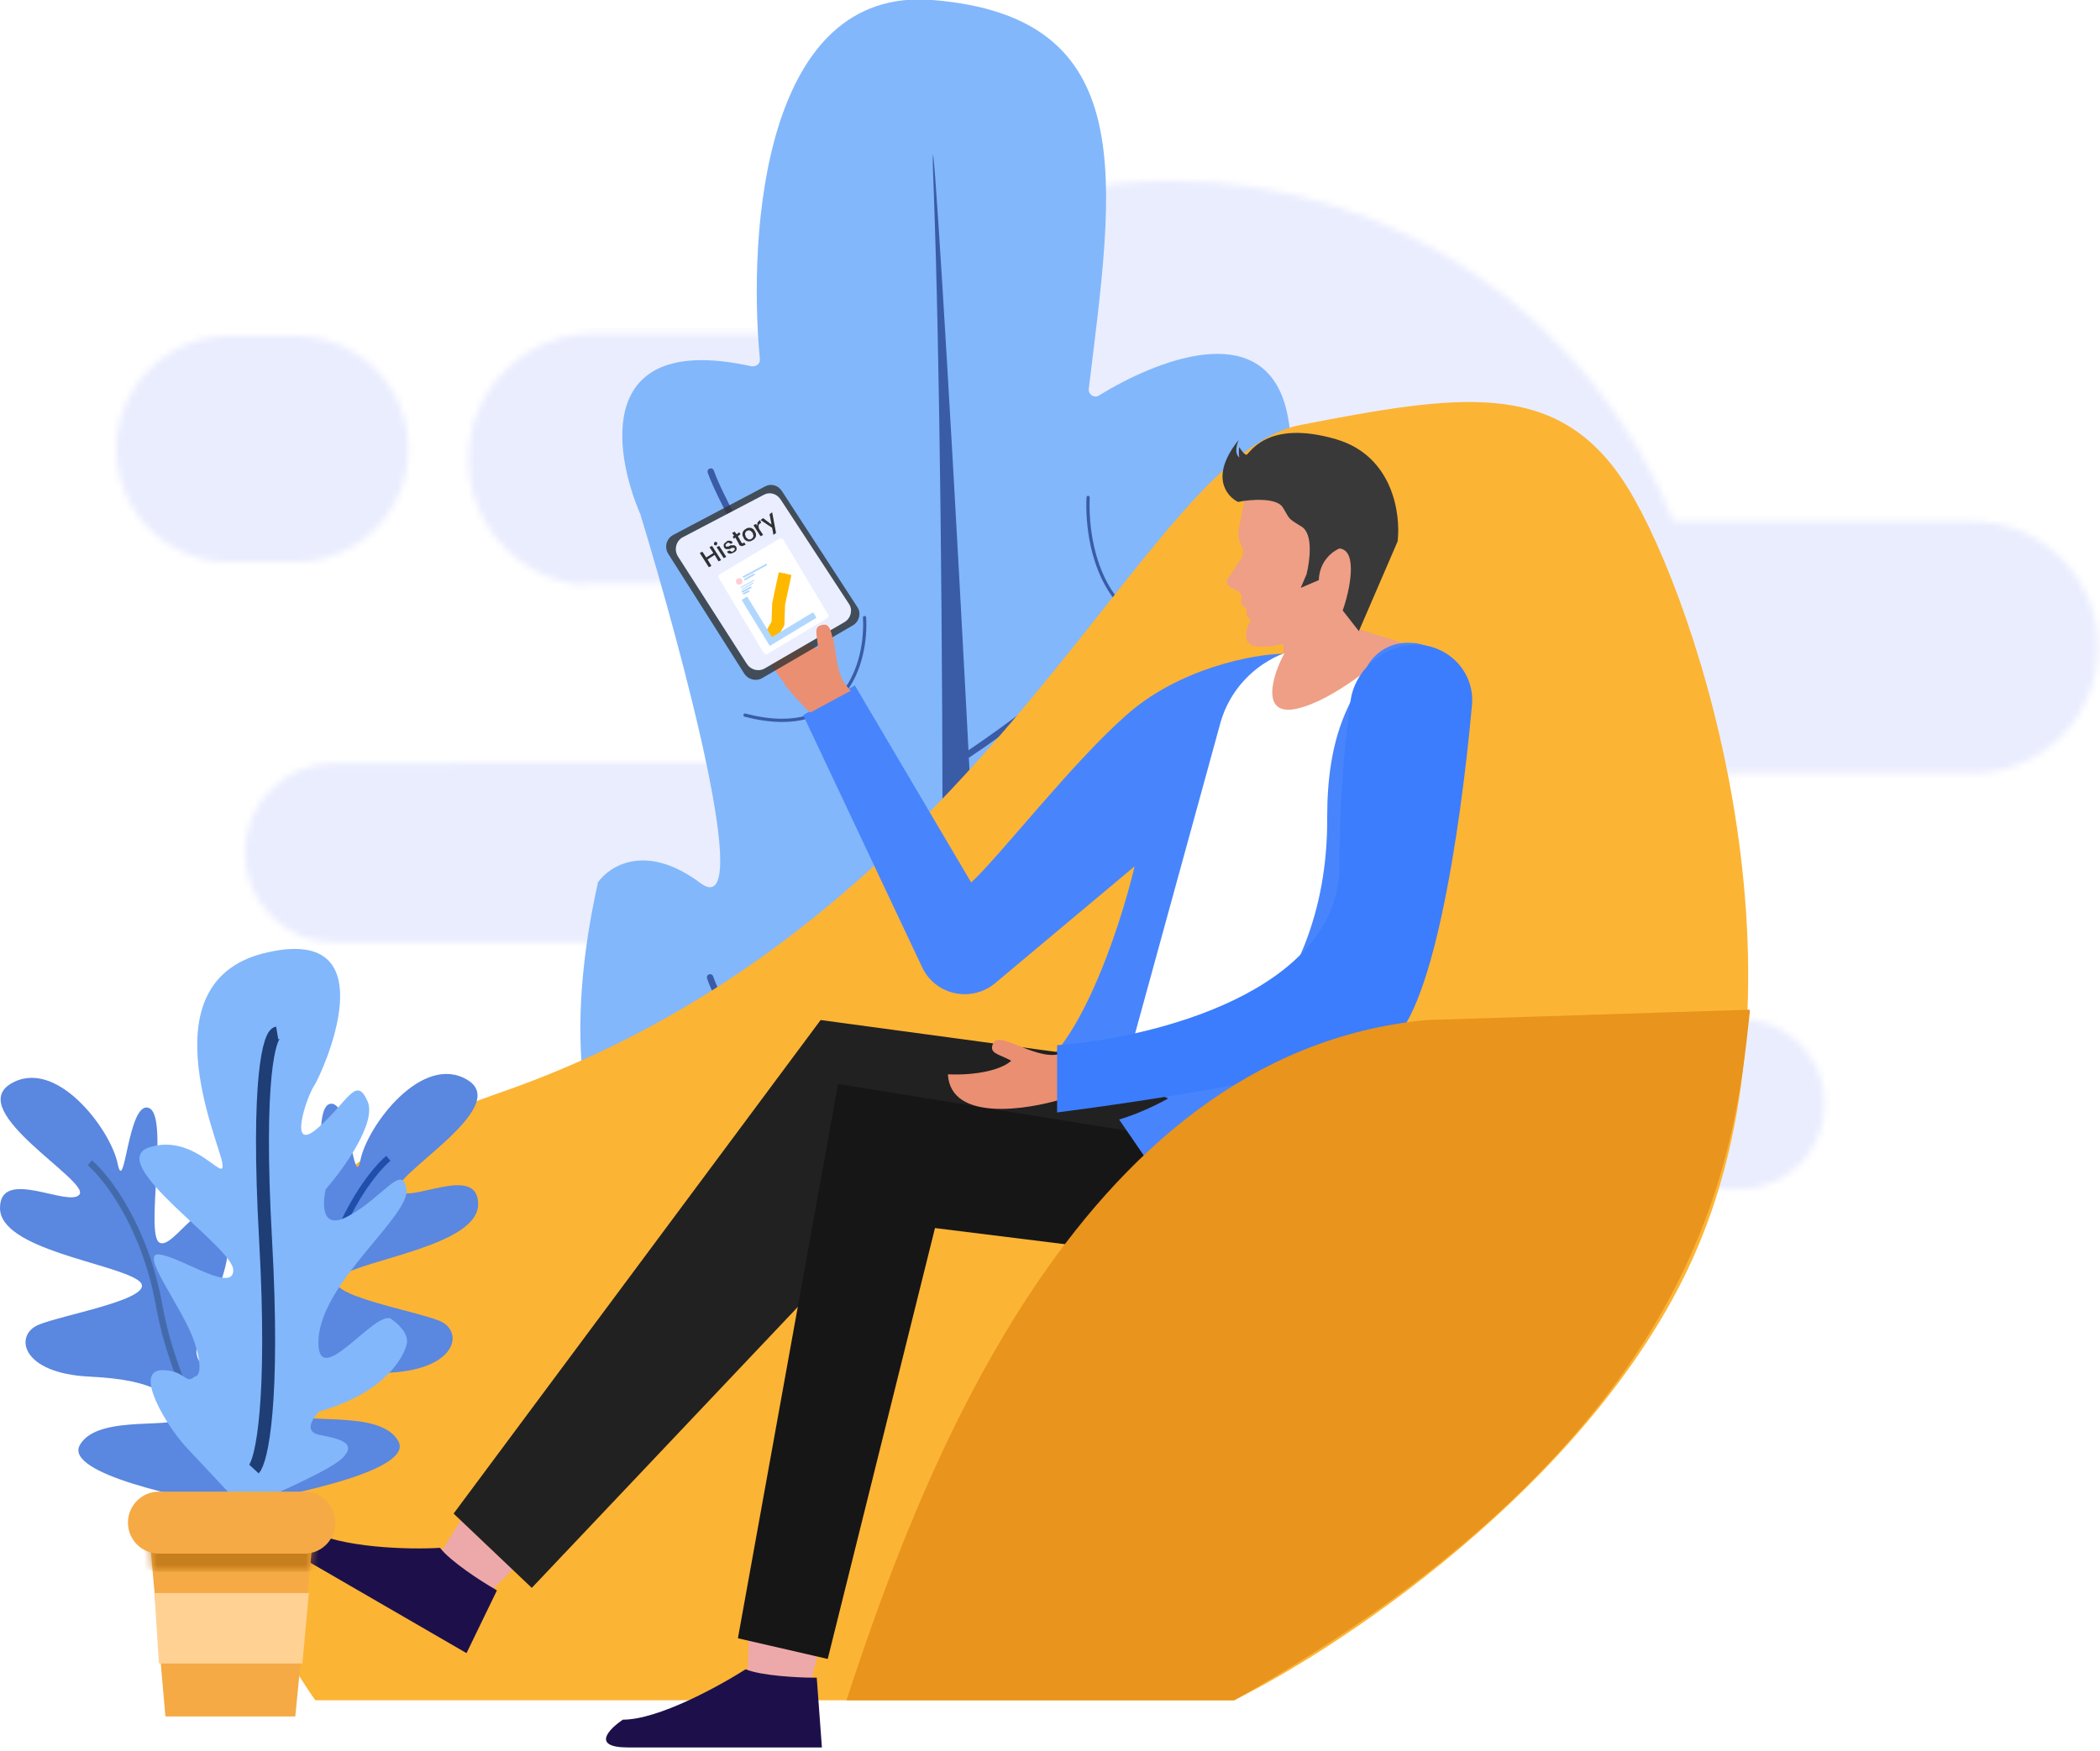 <?xml version="1.0" encoding="utf-8"?>
<!-- Generator: Adobe Illustrator 22.0.1, SVG Export Plug-In . SVG Version: 6.00 Build 0)  -->
<svg version="1.1" id="Layer_1" xmlns="http://www.w3.org/2000/svg" xmlns:xlink="http://www.w3.org/1999/xlink" x="0px" y="0px"
	 viewBox="0 0 325 271" style="enable-background:new 0 0 325 271;" xml:space="preserve">
<style type="text/css">
	.st0{fill:#EAEDFE;filter:url(#Adobe_OpacityMaskFilter);}
	.st1{fill:#EAEDFE;}
	.st2{mask:url(#mask0_1_);}
	.st3{fill:#82B7FB;}
	.st4{fill:#3A5CA6;}
	.st5{fill:none;stroke:#3A5CA6;stroke-linecap:round;}
	.st6{fill:none;stroke:#3A5CA6;stroke-width:0.5;stroke-linecap:round;}
	.st7{fill:#FCB435;}
	.st8{fill:#EE9F86;}
	.st9{fill:#393939;}
	.st10{fill:#EDA9A9;}
	.st11{fill:#1D104A;}
	.st12{fill:#EA8F72;}
	.st13{fill:#4885FC;}
	.st14{fill:#212121;}
	.st15{fill:#161616;}
	.st16{fill:#FFFFFF;}
	.st17{fill:#3B7DFD;}
	.st18{fill:#E9941C;}
	.st19{fill:#5A87DF;}
	.st20{fill:none;stroke:#436BAC;}
	.st21{fill:none;stroke:#1F4FAB;}
	.st22{fill:none;stroke:#1E3E75;stroke-width:2;stroke-linejoin:round;}
	.st23{fill:#F5AA45;}
	.st24{fill:#F5AA45;filter:url(#Adobe_OpacityMaskFilter_1_);}
	.st25{mask:url(#mask1_1_);}
	.st26{fill:#C77E1C;}
	.st27{fill:#FFD193;}
	.st28{opacity:0.8;fill:#333333;}
	.st29{fill:#FFFFFF;stroke:#000000;stroke-miterlimit:10;}
	.st30{fill:#FFFFFF;stroke:#000000;stroke-width:0.25;stroke-miterlimit:10;}
	.st31{fill:#EBEEFE;}
	.st32{clip-path:url(#SVGID_2_);fill:#EA8F72;}
	.st33{opacity:0.8;}
	.st34{fill:#FFCDD6;}
	.st35{fill:#B1D7FF;}
	.st36{fill:none;stroke:#FFB800;stroke-width:2;}
	.st37{fill:none;stroke:#B1D7FF;}
	.st38{fill:#FFB800;}
</style>
<defs>
	<filter id="Adobe_OpacityMaskFilter" filterUnits="userSpaceOnUse" x="8" y="25" width="352" height="190">
		<feColorMatrix  type="matrix" values="1 0 0 0 0  0 1 0 0 0  0 0 1 0 0  0 0 0 1 0"/>
	</filter>
</defs>
<mask maskUnits="userSpaceOnUse" x="8" y="25" width="352" height="190" id="mask0_1_">
	<path class="st0" d="M264.4,119.7L264.4,119.7h40.8c10.8,0,19.5-8.7,19.5-19.5c0-10.8-8.7-19.5-19.5-19.5H259
		C246.7,49.8,216.6,28,181.3,28c-22.6,0-43.1,9-58.2,23.6H92c-10.8,0-19.5,8.7-19.5,19.5c0,9.9,7.4,18.1,17,19.4
		c0.7-0.1,1.4-0.2,2.1-0.2h29.2c7.7,0,13.9,6.2,13.9,13.9c0,7.7-6.2,13.9-13.9,13.9h-6.6h-16H51.8c-7.7,0-13.9,6.2-13.9,13.9
		c0,7.7,6.2,13.9,13.9,13.9h53.5c13.1,28.9,42.2,49,76.1,49c14.9,0,28.9-3.9,41-10.8h46.8c7.3,0,13.2-5.9,13.2-13.2
		c0-7.3-5.9-13.2-13.2-13.2h-45.7c-8.1-2.4-14-9.9-14-18.7c0-10.8,8.7-19.5,19.5-19.5H264.4z"/>
	<path class="st1" d="M35.5,52h10.2c9.7,0,17.5,7.8,17.5,17.5l0,0c0,9.7-7.8,17.5-17.5,17.5H35.5C25.8,87,18,79.2,18,69.5l0,0
		C18,59.9,25.8,52,35.5,52z"/>
</mask>
<g class="st2">
	<rect x="8" y="25" class="st1" width="352" height="190"/>
</g>
<path class="st3" d="M212.1,158c3-22.7-10.7-22.7-19.4-19.4c-0.8,0.3-1.6-0.4-1.4-1.2c4.5-20.7,11.6-61.6,7.5-75
	c-4-12.9-19.7-6.7-28.7-1.2c-0.7,0.5-1.7-0.1-1.6-1c3.9-32.1,8.3-57.6-24.2-60.2c-25.9-2.1-28.6,35.3-26.7,55.6
	c0.1,0.7-0.6,1.2-1.3,1.1c-24-5.3-21.5,12.9-17.2,22.9c6.6,21.7,17.8,63.4,9.3,57.1c-8.3-6.2-13.9-2.8-15.8-0.2
	c-0.1,0.1-0.1,0.2-0.1,0.3c-15.8,71.5,42.5,76.8,63.7,76.8C177.6,213.7,208.2,188.5,212.1,158z"/>
<path class="st4" d="M144.5,29.3c1.9,51.7,1.8,172.1,0,230.9l11.9,2.7C152.4,146,143.1-6.6,144.5,29.3z"/>
<path class="st5" d="M153.8,200.4c12.8-8.8,39.8-30.5,45.1-46.4"/>
<path class="st5" d="M147.1,188.5c-10.6-7.1-32.8-24.4-37.2-37.2"/>
<path class="st5" d="M149.8,116.8c12.1-8.1,37.5-27.9,42.5-42.5"/>
<path class="st5" d="M149.8,135.4c-7.5-5.1-36.7-53.3-39.8-62.4"/>
<path class="st6" d="M184.3,146c-0.4,8.8,3.4,25.2,22.6,19.9"/>
<path class="st6" d="M165.7,164.6c-0.4,8.8,3.4,25.2,22.6,19.9"/>
<path class="st6" d="M168.4,77c-0.4,8.8,3.4,25.2,22.6,19.9"/>
<path class="st6" d="M133.8,95.6c0.4,6.7-2.8,19.2-18.5,15.1"/>
<path class="st6" d="M128.5,154c0.4,6.7-2.8,19.2-18.6,15.1"/>
<path class="st7" d="M77.2,169.2c-60.9,21-44.3,71.4-28.4,94H191c18.1-9,58-36,72.3-71.5c18-44.5-1.9-102.3-12.3-117.6
	c-10.4-15.3-25.2-13.1-49.8-8.3S153.3,142.9,77.2,169.2z"/>
<path class="st8" d="M191.8,81.5l0.8-4.1l1.7-3.8c1.1-0.7,5.3-1.8,13.8-0.5c8.5,1.3,5,16.7,2.2,24.3l6.7,2.1
	c-17.1,14.5-25.6,13.7-19.4,3.4c1.2-2,1-1.7,1-3.2c-1.6,0.4-3.2,0.5-4.4,0.3c-2.1-0.4-1.3-2.9-0.6-4.1c-0.6-0.3-0.9-1-0.6-1.6
	l-0.6-0.5c-0.3-0.2-0.4-0.6-0.3-0.9c0.2-0.6-0.1-1.2-0.7-1.5l-1-0.5c-0.5-0.2-0.7-0.8-0.4-1.3l2-3c0.4-0.6,0.5-1.3,0.2-2
	C191.7,83.8,191.5,82.6,191.8,81.5z"/>
<path class="st9" d="M207.8,94.5l2.5,3.2l6-13.9c0.5-4.2-0.7-13.2-9.5-15.8c-10.9-3.2-13.5,2.4-13.9,2.4c-0.3,0-0.9-0.8-1.1-1.2
	c-0.1,0.3-0.1,1.2,0,1.6c-0.8-0.6-0.4-2-0.1-2.7c-4.5,5.6-1.9,8.7-0.1,9.6c1.9-0.4,5.9-0.7,6.9,0.8c1.2,1.9,0.6,1.6,2.9,3
	c1.9,1.1,1.3,5.4,0.8,7.4l-0.9,2.1l2.8-1.2c0.1-3,2.2-4.5,3.2-4.9C210.2,85.2,208.9,91.4,207.8,94.5z"/>
<path class="st10" d="M125.3,260.9l3-11.2l-12.2-3.9l-0.4,14.2L125.3,260.9z"/>
<path class="st11" d="M115.4,258.4c2.4,1,8.1,1.3,10.6,1.3h0.4l0.8,10.8H97.2c-5.8,0-2.9-2.9-0.8-4.3
	C101.9,266.2,111.3,261,115.4,258.4z"/>
<path class="st12" d="M119.9,93c-6.3,4,1.4,13.4,5.6,17.3l6.3-3.4c-1.4-0.9-2-2.8-2.3-4.7c-0.5-2.8-0.6-5.7-1.9-5.5
	c-1.8,0.2-1,1.4-0.9,3.7C124.6,100,121.9,97,119.9,93z"/>
<path class="st13" d="M174.2,110.8c8.1-7.3,19.8-9.6,24.6-9.6c-4.3,0.9-12.8,9.4-12.3,35.6c0.4,26.2-8,43.1-12.3,48.2l-15.5-18.5
	c7.9-2.6,14.6-22.7,16.9-32.4l-21.6,18.1c-1.3,1.1-3,1.7-4.7,1.7c-2.8,0-5.4-1.6-6.6-4.2l-18.4-39l8-4.6l18,30.5
	C154.4,132.9,166,118,174.2,110.8z"/>
<path class="st10" d="M75.5,246.8l8.2-8.2l-8.6-9.4l-7.5,12.1L75.5,246.8z"/>
<path class="st11" d="M68.1,239.6c1.6,2.1,6.4,5.2,8.5,6.4l0.3,0.2l-4.7,9.7l-25.9-15c-5-2.9-1.1-3.9,1.5-4.1
	C52.6,239.6,63.3,239.9,68.1,239.6z"/>
<path class="st14" d="M206.6,182.6l-39.7-19.3l-39.9-5.4l-56.8,76.4l12.1,11.5l56.8-60L206.6,182.6z"/>
<path class="st15" d="M129.7,167.8l48.2,7.8l5.4,19.3l-38.6-4.8l-16.6,66.7l-13.9-3.2L129.7,167.8z"/>
<path class="st16" d="M200.7,109.7c-5.8,1.3-3.7-5.4-1.9-8.6c-4.8,1.8-8.5,5.8-9.9,10.7L173,169.7l27.7-3.5L217,99.5
	C213.5,102.2,206.5,108.4,200.7,109.7z"/>
<path class="st12" d="M146.7,166.3c0.4,7.4,12.3,5.5,17.8,3.8l0.2-7.2c-3.7,1.9-10.1-3.6-11-1.4c-0.7,1.6,0.8,1.6,2.8,2.7
	C155,165.6,151.1,166.5,146.7,166.3z"/>
<path class="st13" d="M211.3,103.7l-2.7,5.8c-2.5,5.3-3.2,11.2-3.2,17c0.2,30-21.2,43.5-32.2,46.8l19.8,28.9
	c11.9-8.5,16.7-27.1,20.4-34.8c3.3-7,13.6-40.3,11.6-62c-0.3-3.5-3.4-5.9-6.9-5.9C215.1,99.4,212.5,101.1,211.3,103.7z"/>
<path class="st17" d="M214.5,161.8c7.1-3.6,11.5-32.8,13.3-52.6c0.5-5.1-3.6-9.4-8.7-9.4c-4.9,0-9.5,3.9-10.1,8.8
	c-0.8,5.9-1.7,14.4-1.7,25.3c0,19.7-29.1,26.8-43.7,27.9v10.4C177,170.5,206.1,166.1,214.5,161.8z"/>
<path class="st18" d="M220.8,157.9c-54.7,5.1-79.1,72.7-89.8,105.3h60c72.7-41,77.4-84.1,79.8-106.5l0-0.4L220.8,157.9z"/>
<path class="st19" d="M12.3,223.8c-2.1,4.3,15.9,8.2,25.1,9.6l0.5-10.7c2.7-13.4,2.7-16.6-0.5-16c-3.2,0.5-5.9,6.9-6.9,3.2
	c-1.1-3.7,6.9-13.4,4.3-20.3c-2.7-6.9-8,4.3-10.2,2.7c-2.1-1.6,1.6-19.8-1.6-20.8c-3.2-1.1-3.7,13.9-4.8,8.6
	c-1.1-5.3-9.6-16.6-16.6-12.3c-6.9,4.3,12.3,15,10.7,17.1C10.7,187,0,180.6,0,187c0,6.4,17.6,8.5,21.4,11.2
	c3.7,2.7-11.8,5.3-15.5,6.9c-3.7,1.6-2.7,7.5,8,8c10.7,0.5,12.8,3.2,13.9,5.9C28.9,221.7,15,218.5,12.3,223.8z"/>
<path class="st20" d="M13.9,180c2.7,2.3,8.5,9.9,10.7,21.9c2.1,12,8.7,23.5,11.8,27.8"/>
<path class="st19" d="M61.7,223.2c2.1,4.3-15.9,8.2-25.1,9.6l-0.5-10.7c-2.7-13.4-2.7-16.6,0.5-16c3.2,0.5,5.9,6.9,6.9,3.2
	c1.1-3.7-6.9-13.4-4.3-20.3c2.7-6.9,8,4.3,10.2,2.7c2.1-1.6-1.6-19.8,1.6-20.8s3.7,13.9,4.8,8.6c1.1-5.3,9.6-16.6,16.6-12.3
	c6.9,4.3-12.3,15-10.7,17.1c1.6,2.1,12.3-4.3,12.3,2.1c0,6.4-17.6,8.5-21.4,11.2c-3.7,2.7,11.8,5.3,15.5,6.9c3.7,1.6,2.7,7.5-8,8
	c-10.7,0.5-12.8,3.2-13.9,5.9C45.1,221,59,217.8,61.7,223.2z"/>
<path class="st21" d="M60.1,179.3c-2.7,2.3-8.5,9.9-10.7,21.9c-2.1,12-8.7,23.5-11.8,27.8"/>
<path class="st3" d="M25.1,212.1c-4.5,0,0.6,8.5,3.6,11.8l8.9,9.5c4.3-1.8,13.5-5.8,15.4-7.7c2.4-2.4-0.6-3-3.6-3.6
	c-2.4-0.5-1-2.6,0-3.6c9.9-2.8,13.2-8.3,13.6-10.7c0-0.6,0-1.8-2.4-3.6c-2.4-1.8-11.8,11.8-11.3,3c0.6-8.9,14.2-19,13.6-23.1
	c-0.6-4.1-3.6,1.2-8.9,4.1c-4.3,2.4-4.1-1.8-3.6-4.1c2.8-3.2,7.9-10.3,6.5-13.6c-1.8-4.1-3,0-7.7,4.1c-4.7,4.1-1.8-4.7-0.6-6.5
	c1.2-1.8,11.8-24.9-7.1-20.7c-19,4.1-7.7,29-7.1,32.6c0.6,3.6-4.1-4.7-11.3-2.4c-7.1,2.4,13,15.4,13,19c0,3.6-7.7-1.8-11.3-2.4
	c-3.6-0.6,3.6,8.3,5.3,13.6c1.4,4.3,0.6,5.3,0,5.3C28.7,214.4,28.7,212.1,25.1,212.1z"/>
<path class="st22" d="M42.9,159.9c-1.2,0.2-3.2,6.9-1.8,32c1.4,25.1-0.6,34.2-1.8,35.5"/>
<path class="st23" d="M23.2,238.4h25.2l-2.7,27.3H25.6L23.2,238.4z"/>
<defs>
	<filter id="Adobe_OpacityMaskFilter_1_" filterUnits="userSpaceOnUse" x="19.8" y="233.7" width="32.1" height="9.6">
		<feColorMatrix  type="matrix" values="1 0 0 0 0  0 1 0 0 0  0 0 1 0 0  0 0 0 1 0"/>
	</filter>
</defs>
<mask maskUnits="userSpaceOnUse" x="19.8" y="233.7" width="32.1" height="9.6" id="mask1_1_">
	<path class="st24" d="M23.2,238.4h25.2l-2.7,27.3H25.6L23.2,238.4z"/>
</mask>
<g class="st25">
	<path class="st26" d="M24.6,233.7h22.5c2.6,0,4.8,2.1,4.8,4.8l0,0c0,2.6-2.1,4.8-4.8,4.8H24.6c-2.6,0-4.8-2.1-4.8-4.8l0,0
		C19.8,235.8,21.9,233.7,24.6,233.7z"/>
</g>
<path class="st23" d="M24.6,230.9h22.5c2.6,0,4.8,2.1,4.8,4.8l0,0c0,2.6-2.1,4.8-4.8,4.8H24.6c-2.6,0-4.8-2.1-4.8-4.8l0,0
	C19.8,233.1,21.9,230.9,24.6,230.9z"/>
<path class="st27" d="M23.9,246.6h23.9l-1,10.9H24.6L23.9,246.6z"/>
<path class="st28" d="M103.4,85.7l11.8,18.6c0.6,0.9,1.8,1.2,2.7,0.7l14.1-8.2c1-0.6,1.3-1.9,0.7-2.8L121,76
	c-0.6-0.9-1.7-1.2-2.6-0.7l-14.2,7.5C103.1,83.4,102.8,84.7,103.4,85.7z"/>
<path class="st29" d="M94.4,101.1"/>
<path class="st30" d="M131.7,96"/>
<path class="st31" d="M104.9,86.1l10.7,16.7c0.6,0.9,1.8,1.2,2.7,0.7l12.4-7.2c1-0.6,1.3-1.9,0.7-2.8l-10.6-16.2
	c-0.6-0.9-1.7-1.2-2.6-0.7l-12.6,6.6C104.6,83.8,104.3,85.1,104.9,86.1z"/>
<g>
	<defs>
		<polygon id="SVGID_1_" points="120.4,91.3 125.8,98.7 126.5,100.2 120.9,106.4 124.6,116.3 134.6,107.3 127.8,94.5 		"/>
	</defs>
	<clipPath id="SVGID_2_">
		<use xlink:href="#SVGID_1_"  style="overflow:visible;"/>
	</clipPath>
	<path class="st32" d="M119.8,93c-6.3,4,1.4,13.4,5.6,17.3l6.3-3.4c-1.4-0.9-2-2.8-2.3-4.7c-0.5-2.8-0.6-5.7-1.9-5.5
		c-1.8,0.2-1,1.4-0.9,3.7C124.5,100,121.8,97,119.8,93z"/>
</g>
<g class="st33">
	<path d="M110.2,84.5l1.4,2.2l-0.4,0.2l-0.6-1l-1.1,0.7l0.6,1l-0.4,0.2l-1.4-2.2l0.4-0.2l0.6,0.9l1.1-0.7l-0.6-0.9L110.2,84.5z"/>
	<path d="M110.5,84.1c0-0.1,0.1-0.1,0.1-0.2c0.1,0,0.1-0.1,0.2,0c0.1,0,0.1,0,0.2,0.1c0,0.1,0,0.1,0,0.2c0,0.1-0.1,0.1-0.1,0.2
		c-0.1,0-0.1,0.1-0.2,0c-0.1,0-0.1,0-0.2-0.1C110.5,84.2,110.5,84.1,110.5,84.1z M111.3,84.5l1.1,1.7l-0.4,0.2l-1.1-1.7L111.3,84.5z
		"/>
	<path d="M112.9,83.7c0.2,0,0.4,0.1,0.5,0.3l-0.3,0.2c-0.1-0.1-0.2-0.1-0.3-0.2c-0.1,0-0.2,0-0.3,0.1c-0.1,0.1-0.1,0.1-0.2,0.2
		c0,0.1,0,0.1,0,0.2c0,0.1,0.1,0.1,0.1,0.1c0.1,0,0.1,0,0.2,0c0.1,0,0.2,0,0.3-0.1c0.1-0.1,0.3-0.1,0.4-0.1c0.1,0,0.2,0,0.3,0
		c0.1,0,0.2,0.1,0.3,0.2c0.1,0.1,0.1,0.3,0.1,0.5c-0.1,0.2-0.2,0.3-0.4,0.4c-0.2,0.1-0.4,0.2-0.6,0.2c-0.2,0-0.4-0.1-0.5-0.3
		l0.4-0.2c0.1,0.1,0.2,0.1,0.3,0.2c0.1,0,0.2,0,0.3-0.1c0.1-0.1,0.1-0.1,0.2-0.2c0-0.1,0-0.1,0-0.2c0-0.1-0.1-0.1-0.1-0.1
		c-0.1,0-0.1,0-0.2,0c-0.1,0-0.2,0-0.3,0.1c-0.1,0.1-0.3,0.1-0.4,0.1c-0.1,0-0.2,0-0.3,0c-0.1,0-0.2-0.1-0.3-0.2
		c-0.1-0.1-0.1-0.3-0.1-0.5c0.1-0.2,0.2-0.3,0.4-0.4C112.5,83.7,112.7,83.7,112.9,83.7z"/>
	<path d="M115.2,84l0.2,0.3l-0.2,0.1c-0.2,0.1-0.4,0.2-0.5,0.1c-0.2,0-0.3-0.1-0.4-0.4l-0.5-0.9l-0.2,0.2l-0.2-0.3l0.2-0.2l-0.3-0.4
		l0.4-0.2l0.3,0.4l0.4-0.3l0.2,0.3l-0.4,0.3l0.5,0.9c0.1,0.1,0.1,0.2,0.2,0.2c0.1,0,0.1,0,0.2-0.1L115.2,84z"/>
	<path d="M115.9,81.7c0.2,0,0.4,0,0.5,0.1c0.2,0.1,0.3,0.2,0.4,0.4c0.1,0.2,0.2,0.4,0.2,0.5c0,0.2,0,0.4-0.1,0.5
		c-0.1,0.2-0.2,0.3-0.4,0.4c-0.2,0.1-0.3,0.2-0.5,0.2c-0.2,0-0.4,0-0.5-0.1c-0.2-0.1-0.3-0.2-0.4-0.4c-0.1-0.2-0.2-0.4-0.2-0.5
		c0-0.2,0-0.4,0.1-0.5c0.1-0.2,0.2-0.3,0.4-0.4C115.5,81.8,115.7,81.7,115.9,81.7z M115.4,82.4c-0.1,0.1-0.1,0.2-0.1,0.3
		c0,0.1,0.1,0.2,0.1,0.4c0.1,0.1,0.2,0.2,0.3,0.3c0.1,0.1,0.2,0.1,0.3,0.1c0.1,0,0.2,0,0.3-0.1c0.1-0.1,0.2-0.1,0.2-0.2
		c0.1-0.1,0.1-0.2,0.1-0.3c0-0.1-0.1-0.2-0.1-0.4c-0.1-0.1-0.2-0.2-0.3-0.3s-0.2-0.1-0.3-0.1c-0.1,0-0.2,0-0.3,0.1
		C115.5,82.2,115.4,82.3,115.4,82.4z"/>
	<path d="M117.3,80.8c0.1-0.1,0.2-0.2,0.3-0.3l0.2,0.4l-0.1,0.1c-0.2,0.1-0.3,0.2-0.3,0.4c0,0.1,0,0.3,0.1,0.5l0.6,0.9l-0.4,0.2
		l-1.1-1.7l0.4-0.2l0.2,0.3C117.2,81.1,117.2,80.9,117.3,80.8z"/>
	<path d="M118.1,80.2l1.3,1l-0.3-1.6l0.4-0.3l0.6,3.2l-0.4,0.3l-0.2-1.1l-1.8-1.2L118.1,80.2z"/>
</g>
<g>
	<path class="st16" d="M111.4,88.9l9.2-5.5c0.2-0.1,0.4-0.1,0.6,0.1l7,11.7c0.1,0.2,0,0.4-0.2,0.5l-9.2,5.5
		c-0.2,0.1-0.4,0.1-0.6-0.1l-7-11.7C111.1,89.3,111.2,89,111.4,88.9z"/>
</g>
<circle class="st34" cx="114.4" cy="90" r="0.5"/>
<path class="st35" d="M115,89.2l3.5-1.9c0.1,0,0.1,0,0.2,0l0,0c0,0.1,0,0.1,0,0.2l-3.5,1.9c-0.1,0-0.1,0-0.2,0l0,0
	C114.9,89.4,114.9,89.3,115,89.2z"/>
<path class="st35" d="M115.2,89.6l1.4-0.8c0.1,0,0.1,0,0.2,0l0,0c0,0.1,0,0.1,0,0.2l-1.4,0.8c-0.1,0-0.1,0-0.2,0l0,0
	C115.1,89.7,115.1,89.6,115.2,89.6z"/>
<path class="st35" d="M114.6,90.9l2-1.1c0,0,0.1,0,0.1,0l0,0c0,0,0,0.1,0,0.1l-2,1.1C114.6,91,114.6,91,114.6,90.9L114.6,90.9
	C114.5,91,114.5,90.9,114.6,90.9z"/>
<path class="st35" d="M114.8,91.2l1.7-1c0,0,0.1,0,0.1,0l0,0c0,0,0,0.1,0,0.1l-1.7,1C114.8,91.4,114.8,91.3,114.8,91.2L114.8,91.2
	C114.7,91.3,114.7,91.3,114.8,91.2z"/>
<path class="st35" d="M114.8,91.5l1.3-0.7c0.1,0,0.1,0,0.2,0l0,0c0,0.1,0,0.1,0,0.2l-1.3,0.7c-0.1,0-0.1,0-0.2,0l0,0
	C114.7,91.6,114.8,91.5,114.8,91.5z"/>
<path class="st35" d="M115,91.8l0.8-0.4c0.1,0,0.1,0,0.2,0l0,0c0,0.1,0,0.1,0,0.2l-0.8,0.4c-0.1,0-0.1,0-0.2,0l0,0
	C114.9,91.9,114.9,91.8,115,91.8z"/>
<path class="st36" d="M119.2,98.6l1.2-2.1l0.1-3l1-4.7"/>
<path class="st37" d="M115.2,92.6l4.1,6.7l6.8-4.1"/>
<circle class="st38" cx="120.5" cy="93.6" r="0.1"/>
<circle class="st38" cx="121.4" cy="88.8" r="0.1"/>
</svg>
